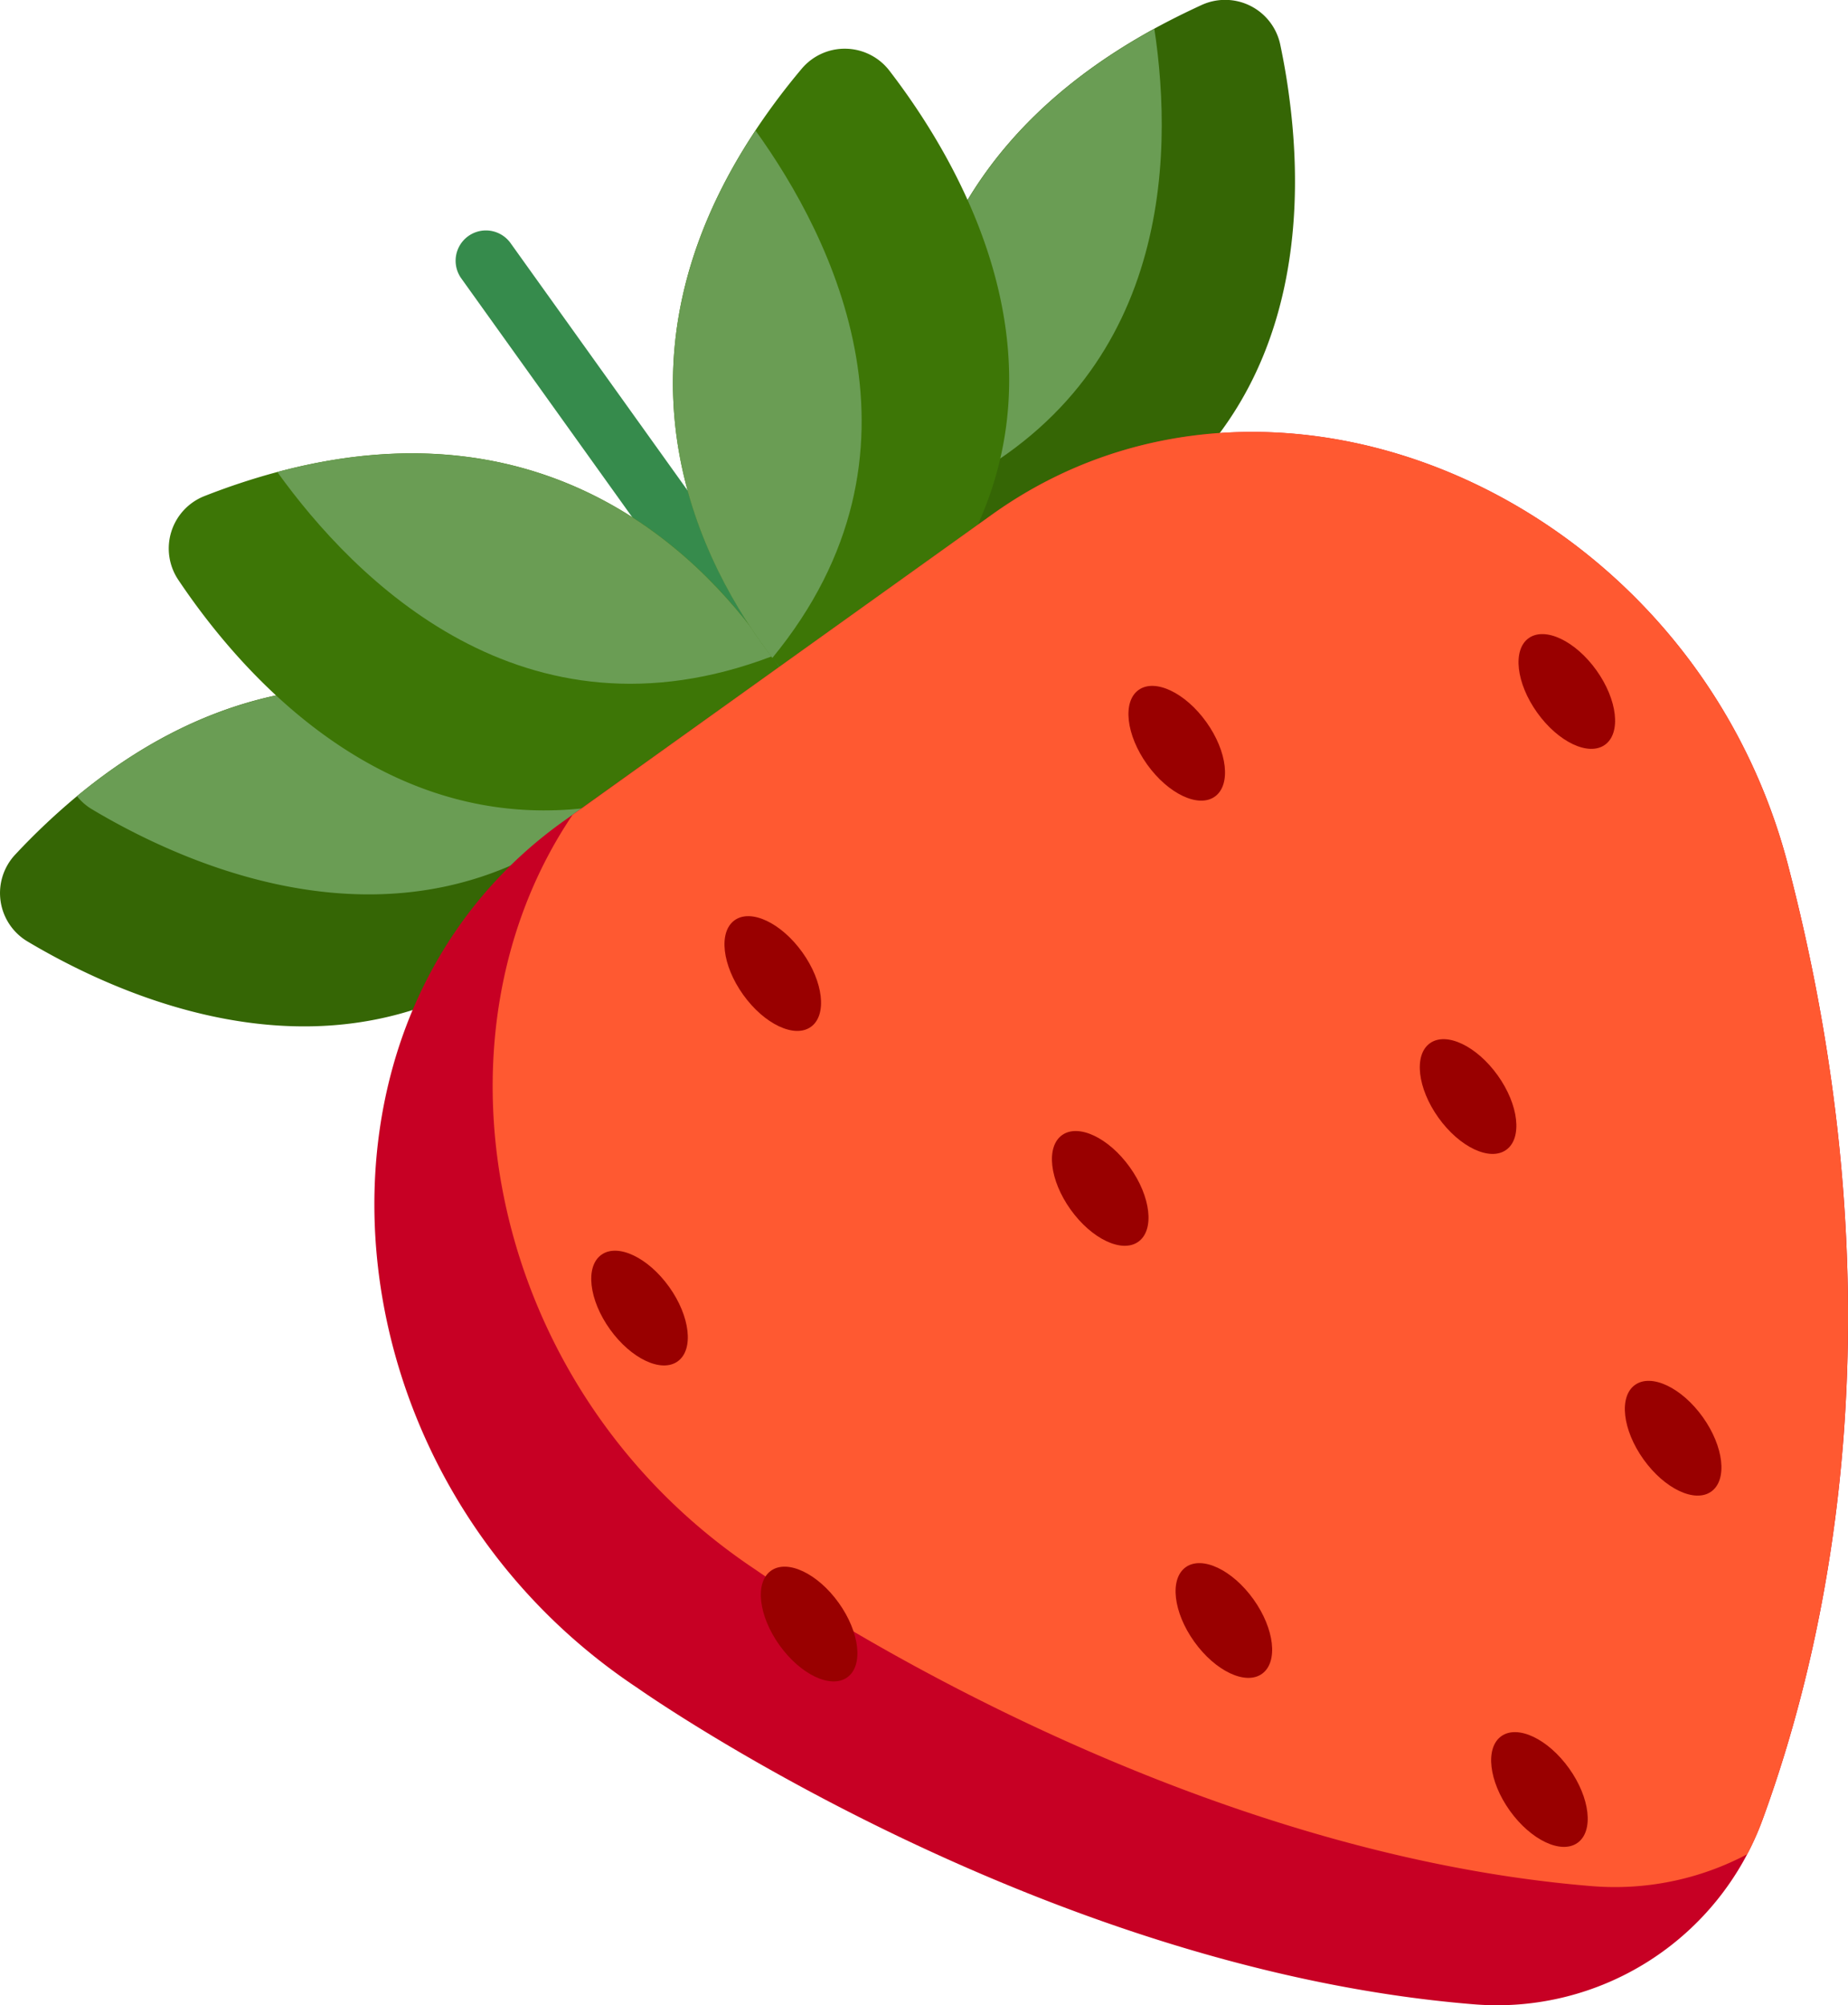 <svg xmlns="http://www.w3.org/2000/svg" width="62.028" height="67.297" viewBox="0 0 62.028 67.297"><defs><style>.a{fill:#356605;}.b{fill:#6a9d54;}.c{fill:#368b4c;}.d{fill:#3d7606;}.e{fill:#c70024;}.f{fill:#ff5931;}.g{fill:#900;}</style></defs><g transform="translate(-20.042 -0.001)"><path class="a" d="M255.837,19.222a22.189,22.189,0,0,1-2.465.651,15.168,15.168,0,0,1-.8-3c-.683-4.048-.476-11.288,7.968-15.908q.757-.413,1.6-.8A1.891,1.891,0,0,1,264.771,1.5c.108.515.216,1.106.3,1.755C265.723,8.115,265.214,16.136,255.837,19.222Z" transform="translate(-201.757 0)"/><path class="b" d="M252.577,23.267c-.683-4.048-.476-11.288,7.968-15.908q.03.191.057.391C261.22,12.39,260.783,19.912,252.577,23.267Z" transform="translate(-201.758 -6.391)"/><g transform="translate(20.042 7.735)"><path class="c" d="M147.215,74.544a1.015,1.015,0,0,1-.828-.425L136.6,60.448a1.017,1.017,0,1,1,1.654-1.184l9.784,13.671a1.017,1.017,0,0,1-.826,1.609Z" transform="translate(-121.117 -58.839)"/><path class="a" d="M42.031,179.013c-6.822,11.618-16.935,7.324-21.065,4.864a1.89,1.89,0,0,1-.415-2.914A22.751,22.751,0,0,1,22.627,179c8.342-6.91,16.276-2.279,18.672-.559C41.773,178.787,42.031,179.013,42.031,179.013Z" transform="translate(-20.042 -160.015)"/></g><path class="b" d="M58.38,178.447c-6.528,6.637-14.587,3.132-18.163,1a1.855,1.855,0,0,1-.509-.443C48.05,172.1,55.984,176.726,58.38,178.447Z" transform="translate(-17.081 -152.282)"/><path class="d" d="M84.573,124.646c-11.149,7.565-18.44-.655-21.114-4.651a1.89,1.89,0,0,1,.877-2.81,22.9,22.9,0,0,1,2.453-.81c9.272-2.479,14.453,3,16.6,6.187A14.208,14.208,0,0,1,84.573,124.646Z" transform="translate(-37.433 -100.535)"/><path class="b" d="M107.5,122.563c-8.349,3.176-14.021-2.6-16.6-6.187C100.18,113.9,105.361,119.374,107.5,122.563Z" transform="translate(-61.551 -100.535)"/><path class="d" d="M196.816,34.7c10.728-8.15,5.267-17.683,2.334-21.494a1.89,1.89,0,0,0-2.943-.066,22.912,22.912,0,0,0-1.55,2.066c-5.309,8-1.773,14.654.564,17.7A14.221,14.221,0,0,0,196.816,34.7Z" transform="translate(-149.255 -10.833)"/><path class="b" d="M195.22,51.006c5.675-6.9,2.016-14.116-.564-17.7C189.347,41.3,192.882,47.956,195.22,51.006Z" transform="translate(-149.255 -28.924)"/><path class="e" d="M162.263,156.838a9.49,9.49,0,0,1-9.7,6.2c-14.743-1.2-28.06-10.613-28.06-10.613-10.612-7.043-11.93-22.334-2.507-29.077l.321-.229L129.2,118.2l7.2-5.153c9.423-6.743,23.5-.571,26.714,11.752C166.913,139.338,164.6,150.453,162.263,156.838Z" transform="translate(-83.06 -95.773)"/><path class="f" d="M188.472,156.838a9.452,9.452,0,0,1-.517,1.165,9.494,9.494,0,0,1-5.214,1.07c-14.743-1.2-28.06-10.613-28.06-10.613-8.948-5.939-11.288-17.741-6.152-25.34l6.879-4.925,7.2-5.153c9.423-6.743,23.5-.571,26.714,11.752C193.121,139.338,190.805,150.453,188.472,156.838Z" transform="translate(-109.268 -95.773)"/><ellipse class="g" cx="1.222" cy="2.2" rx="1.222" ry="2.2" transform="translate(43.782 44.978) rotate(144.409)"/><ellipse class="g" cx="1.222" cy="2.2" rx="1.222" ry="2.2" transform="translate(48.254 33.751) rotate(144.409)"/><ellipse class="g" cx="1.222" cy="2.2" rx="1.222" ry="2.2" transform="translate(59.245 40.962) rotate(144.409)"/><ellipse class="g" cx="1.222" cy="2.2" rx="1.222" ry="2.2" transform="translate(74.906 24.285) rotate(144.409)"/><ellipse class="g" cx="1.222" cy="2.2" rx="1.222" ry="2.2" transform="translate(71.592 37.879) rotate(144.409)"/><ellipse class="g" cx="1.222" cy="2.2" rx="1.222" ry="2.2" transform="translate(78.475 49.346) rotate(144.409)"/><ellipse class="g" cx="1.222" cy="2.2" rx="1.222" ry="2.2" transform="translate(63.395 55.463) rotate(144.409)"/><ellipse class="g" cx="1.222" cy="2.2" rx="1.222" ry="2.2" transform="translate(73.987 61.135) rotate(144.409)"/><ellipse class="g" cx="1.222" cy="2.2" rx="1.222" ry="2.2" transform="translate(61.813 26.023) rotate(144.409)"/><ellipse class="g" cx="1.222" cy="2.2" rx="1.222" ry="2.2" transform="translate(49.474 55.582) rotate(144.409)"/></g></svg>